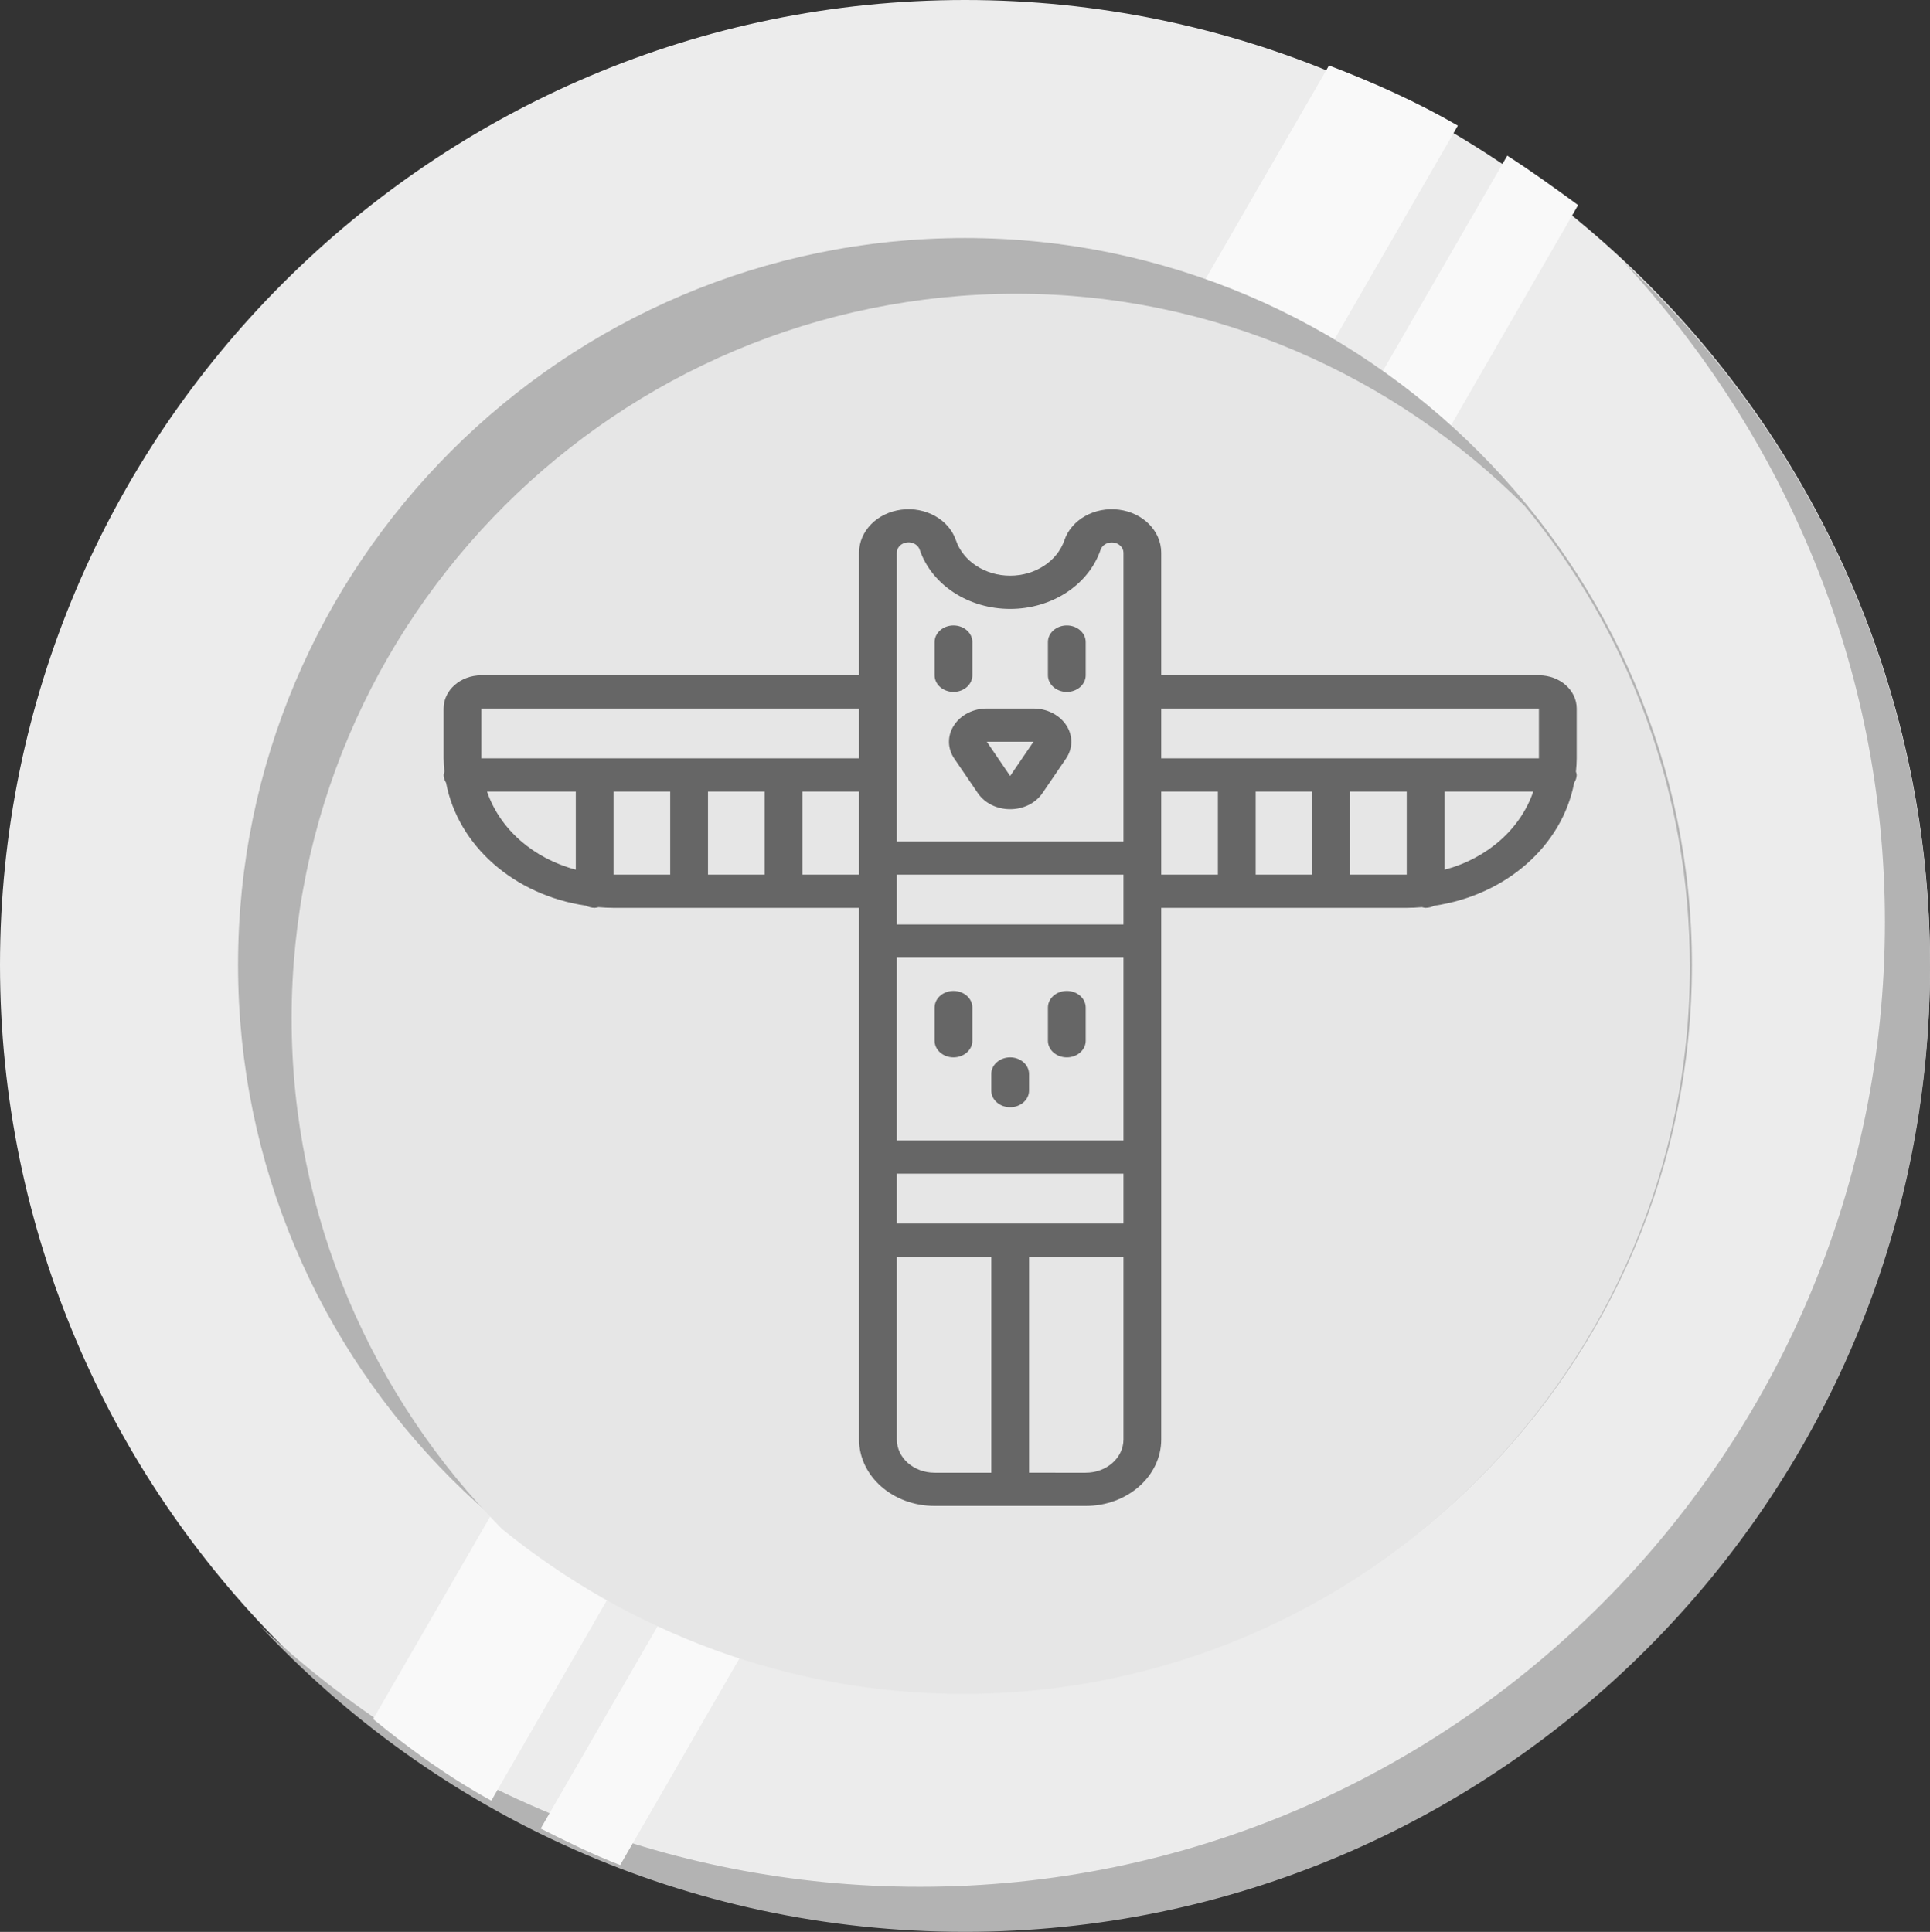 <?xml version="1.0" encoding="UTF-8" standalone="no"?>
<!-- Created with Inkscape (http://www.inkscape.org/) -->

<svg
   xmlns:dc="http://purl.org/dc/elements/1.1/"
   xmlns:cc="http://creativecommons.org/ns#"
   xmlns:rdf="http://www.w3.org/1999/02/22-rdf-syntax-ns#"
   xmlns:svg="http://www.w3.org/2000/svg"
   xmlns="http://www.w3.org/2000/svg"
   xmlns:sodipodi="http://sodipodi.sourceforge.net/DTD/sodipodi-0.dtd"
   xmlns:inkscape="http://www.inkscape.org/namespaces/inkscape"
   width="23.812mm"
   height="23.839mm"
   viewBox="0 0 23.812 23.839"
   version="1.1"
   id="svg5139"
   inkscape:version="0.92.2 (5c3e80d, 2017-08-06)"
   sodipodi:docname="silver.svg">
  <rect x="0" y="0" width="23.812" height="23.839" fill="#333333" stroke="none"/>
  <defs
     id="defs5133" />
  <sodipodi:namedview
     id="base"
     pagecolor="#ffffff"
     bordercolor="#666666"
     borderopacity="1.0"
     inkscape:pageopacity="0.0"
     inkscape:pageshadow="2"
     inkscape:zoom="0.35"
     inkscape:cx="-105"
     inkscape:cy="-143.52141"
     inkscape:document-units="mm"
     inkscape:current-layer="layer1"
     showgrid="false"
     fit-margin-top="0"
     fit-margin-left="0"
     fit-margin-right="0"
     fit-margin-bottom="0"
     inkscape:window-width="1920"
     inkscape:window-height="1017"
     inkscape:window-x="-8"
     inkscape:window-y="-8"
     inkscape:window-maximized="1" />
  <g
     inkscape:label="Layer 1"
     inkscape:groupmode="layer"
     id="layer1"
     transform="translate(-7.749,-87.021)">
    <path
       style="fill:#ececec;stroke-width:0.265"
       inkscape:connector-curvature="0"
       id="path1446-7"
       d="m 19.655,87.021 c -6.562,0 -11.906,5.345 -11.906,11.906 0,6.562 5.345,11.906 11.906,11.906 6.562,0 11.906,-5.345 11.906,-11.906 0,-6.562 -5.345,-11.906 -11.906,-11.906 z" />
    <path
       style="fill:#b3b3b3;stroke-width:0.265"
       inkscape:connector-curvature="0"
       id="path1448-5"
       d="m 27.777,90.249 c 1.984,2.143 3.228,5.001 3.228,8.149 0,6.562 -5.345,11.906 -11.906,11.906 -3.149,0 -6.006,-1.217 -8.149,-3.228 2.17,2.328 5.265,3.784 8.705,3.784 6.562,0 11.906,-5.345 11.906,-11.906 0,-3.44 -1.455,-6.535 -3.784,-8.705 z" />
    <g
       id="g1496-1"
       transform="matrix(0.265,0,0,0.265,-156.081,61.647)"
       style="fill:#f9f9f9">
      <path
         style="fill:#f9f9f9"
         inkscape:connector-curvature="0"
         id="path1492-2"
         d="m 635.6,175.8 c 1.7,1.4 3.5,2.7 5.5,3.8 l 45,-78 c -1.9,-1.1 -3.9,-2 -6,-2.8 z" />
      <path
         style="fill:#f9f9f9"
         inkscape:connector-curvature="0"
         id="path1494-6"
         d="m 691.7,105.3 c -1.1,-0.8 -2.2,-1.6 -3.3,-2.3 l -45,77.9 c 1.2,0.6 2.4,1.2 3.7,1.7 z" />
    </g>
    <path
       style="fill:#b3b3b3;stroke-width:0.265"
       inkscape:connector-curvature="0"
       id="path1498-5"
       d="m 19.655,89.958 c -4.948,0 -8.969,4.022 -8.969,8.969 0,4.948 4.022,8.969 8.969,8.969 4.948,0 8.969,-4.022 8.969,-8.969 0,-4.921 -4.022,-8.969 -8.969,-8.969 z" />
    <path
       style="fill:#e6e6e6;stroke-width:0.265"
       inkscape:connector-curvature="0"
       id="path1500-7"
       d="m 20.29,90.646 c -4.921,0 -8.943,3.995 -8.943,8.943 0,2.461 1.005,4.683 2.593,6.297 1.561,1.27 3.545,2.037 5.689,2.037 4.948,0 8.969,-4.022 8.969,-8.969 0,-2.17 -0.767,-4.154 -2.037,-5.689 -1.614,-1.614 -3.836,-2.619 -6.271,-2.619 z" />
    <g
       transform="matrix(0.233,0,0,0.205,13.222,93.304)"
       style="fill:#666666;fill-opacity:1;fill-rule:evenodd"
       id="Page-1">
      <g
         style="fill:#666666;fill-opacity:1;fill-rule:nonzero"
         id="013---Totem">
        <path
           inkscape:connector-curvature="0"
           id="Shape"
           d="M 58,10 H 38 V 2.62 C 37.999,1.32 37.045,0.217 35.758,0.03 34.471,-0.157 33.242,0.628 32.871,1.874 32.488,3.139 31.322,4.004 30,4.004 28.678,4.004 27.512,3.139 27.129,1.874 26.758,0.628 25.529,-0.157 24.242,0.03 22.955,0.217 22.001,1.32 22,2.62 V 10 H 2 c -1.105,0 -2,0.895 -2,2 v 3 c 0,0.27 0.017,0.536 0.041,0.8 C 0.02,15.865 0.006,15.932 0,16 c 0.003,0.164 0.048,0.324 0.13,0.466 0.634,3.793 3.607,6.766 7.4,7.4 C 7.673,23.95 7.834,23.996 8,24 8.068,23.994 8.135,23.98 8.2,23.959 8.463,23.983 8.729,24 9,24 h 13 v 32 c 0,2.209 1.791,4 4,4 h 8 c 2.209,0 4,-1.791 4,-4 V 24 h 13 c 0.27,0 0.536,-0.017 0.8,-0.041 0.065,0.021 0.132,0.035 0.2,0.041 0.164,-0.004 0.324,-0.048 0.466,-0.13 3.793,-0.634 6.766,-3.607 7.4,-7.4 C 59.95,16.327 59.996,16.166 60,16 59.994,15.932 59.98,15.865 59.959,15.8 59.983,15.537 60,15.271 60,15 v -3 c 0,-1.105 -0.895,-2 -2,-2 z m 0,2 v 3 H 38 v -3 z m -12,5 v 5 H 43 V 17 Z M 36,43 H 24 v -3 h 12 z m 0,-20 v 2 H 24 V 22 H 36 Z M 24,38 V 27 H 36 V 38 Z M 24,2.62 C 23.997,2.309 24.226,2.044 24.535,2.002 24.843,1.96 25.135,2.154 25.215,2.455 25.854,4.563 27.797,6.005 30,6.005 32.203,6.005 34.146,4.563 34.785,2.455 34.868,2.158 35.158,1.967 35.464,2.009 35.77,2.05 35.999,2.311 36,2.62 V 20 H 24 Z M 2,12 h 20 v 3 H 2 Z m 15,5 v 5 H 14 V 17 Z M 2.3,17 H 7 v 4.7 C 4.744,21.021 2.979,19.256 2.3,17 Z M 9,17 h 3 v 5 H 9 Z m 10,5 v -5 h 3 v 5 z m 5,34 V 45 h 5 v 13 h -3 c -1.105,0 -2,-0.895 -2,-2 z m 10,2 H 31 V 45 h 5 v 11 c 0,1.105 -0.895,2 -2,2 z m 4,-37 v -4 h 3 v 5 h -3 z m 10,1 v -5 h 3 v 5 z m 5,-0.3 V 17 h 4.7 c -0.678,2.258 -2.443,4.025 -4.7,4.705 z"
           style="fill:#666666;fill-opacity:1" />
        <path
           inkscape:connector-curvature="0"
           id="path7364"
           d="m 27,11 c 0.552,0 1,-0.448 1,-1 V 8 C 28,7.448 27.552,7 27,7 26.448,7 26,7.448 26,8 v 2 c 0,0.552 0.448,1 1,1 z"
           style="fill:#666666;fill-opacity:1" />
        <path
           inkscape:connector-curvature="0"
           id="path7366"
           d="m 33,11 c 0.552,0 1,-0.448 1,-1 V 8 C 34,7.448 33.552,7 33,7 32.448,7 32,7.448 32,8 v 2 c 0,0.552 0.448,1 1,1 z"
           style="fill:#666666;fill-opacity:1" />
        <path
           inkscape:connector-curvature="0"
           id="path7368"
           d="m 27,29 c -0.552,0 -1,0.448 -1,1 v 2 c 0,0.552 0.448,1 1,1 0.552,0 1,-0.448 1,-1 v -2 c 0,-0.552 -0.448,-1 -1,-1 z"
           style="fill:#666666;fill-opacity:1" />
        <path
           inkscape:connector-curvature="0"
           id="path7370"
           d="m 33,29 c -0.552,0 -1,0.448 -1,1 v 2 c 0,0.552 0.448,1 1,1 0.552,0 1,-0.448 1,-1 v -2 c 0,-0.552 -0.448,-1 -1,-1 z"
           style="fill:#666666;fill-opacity:1" />
        <path
           inkscape:connector-curvature="0"
           id="path7372"
           d="m 30,33 c -0.552,0 -1,0.448 -1,1 v 1 c 0,0.552 0.448,1 1,1 0.552,0 1,-0.448 1,-1 v -1 c 0,-0.552 -0.448,-1 -1,-1 z"
           style="fill:#666666;fill-opacity:1" />
        <path
           inkscape:connector-curvature="0"
           id="path7374"
           d="m 27.024,13.015 c -0.359,0.625 -0.35,1.395 0.025,2.011 l 1.238,2.064 c 0.358,0.604 1.01,0.974 1.713,0.971 0.702,0.002 1.353,-0.367 1.712,-0.971 l 1.238,-2.063 c 0.374,-0.616 0.384,-1.387 0.026,-2.012 C 32.62,12.388 31.954,12 31.233,12 h -2.467 c -0.721,-4.96e-4 -1.387,0.387 -1.742,1.015 z M 28.766,14 h 2.469 L 30,16.061 28.765,14 Z"
           style="fill:#666666;fill-opacity:1" />
      </g>
    </g>
  </g>
</svg>
